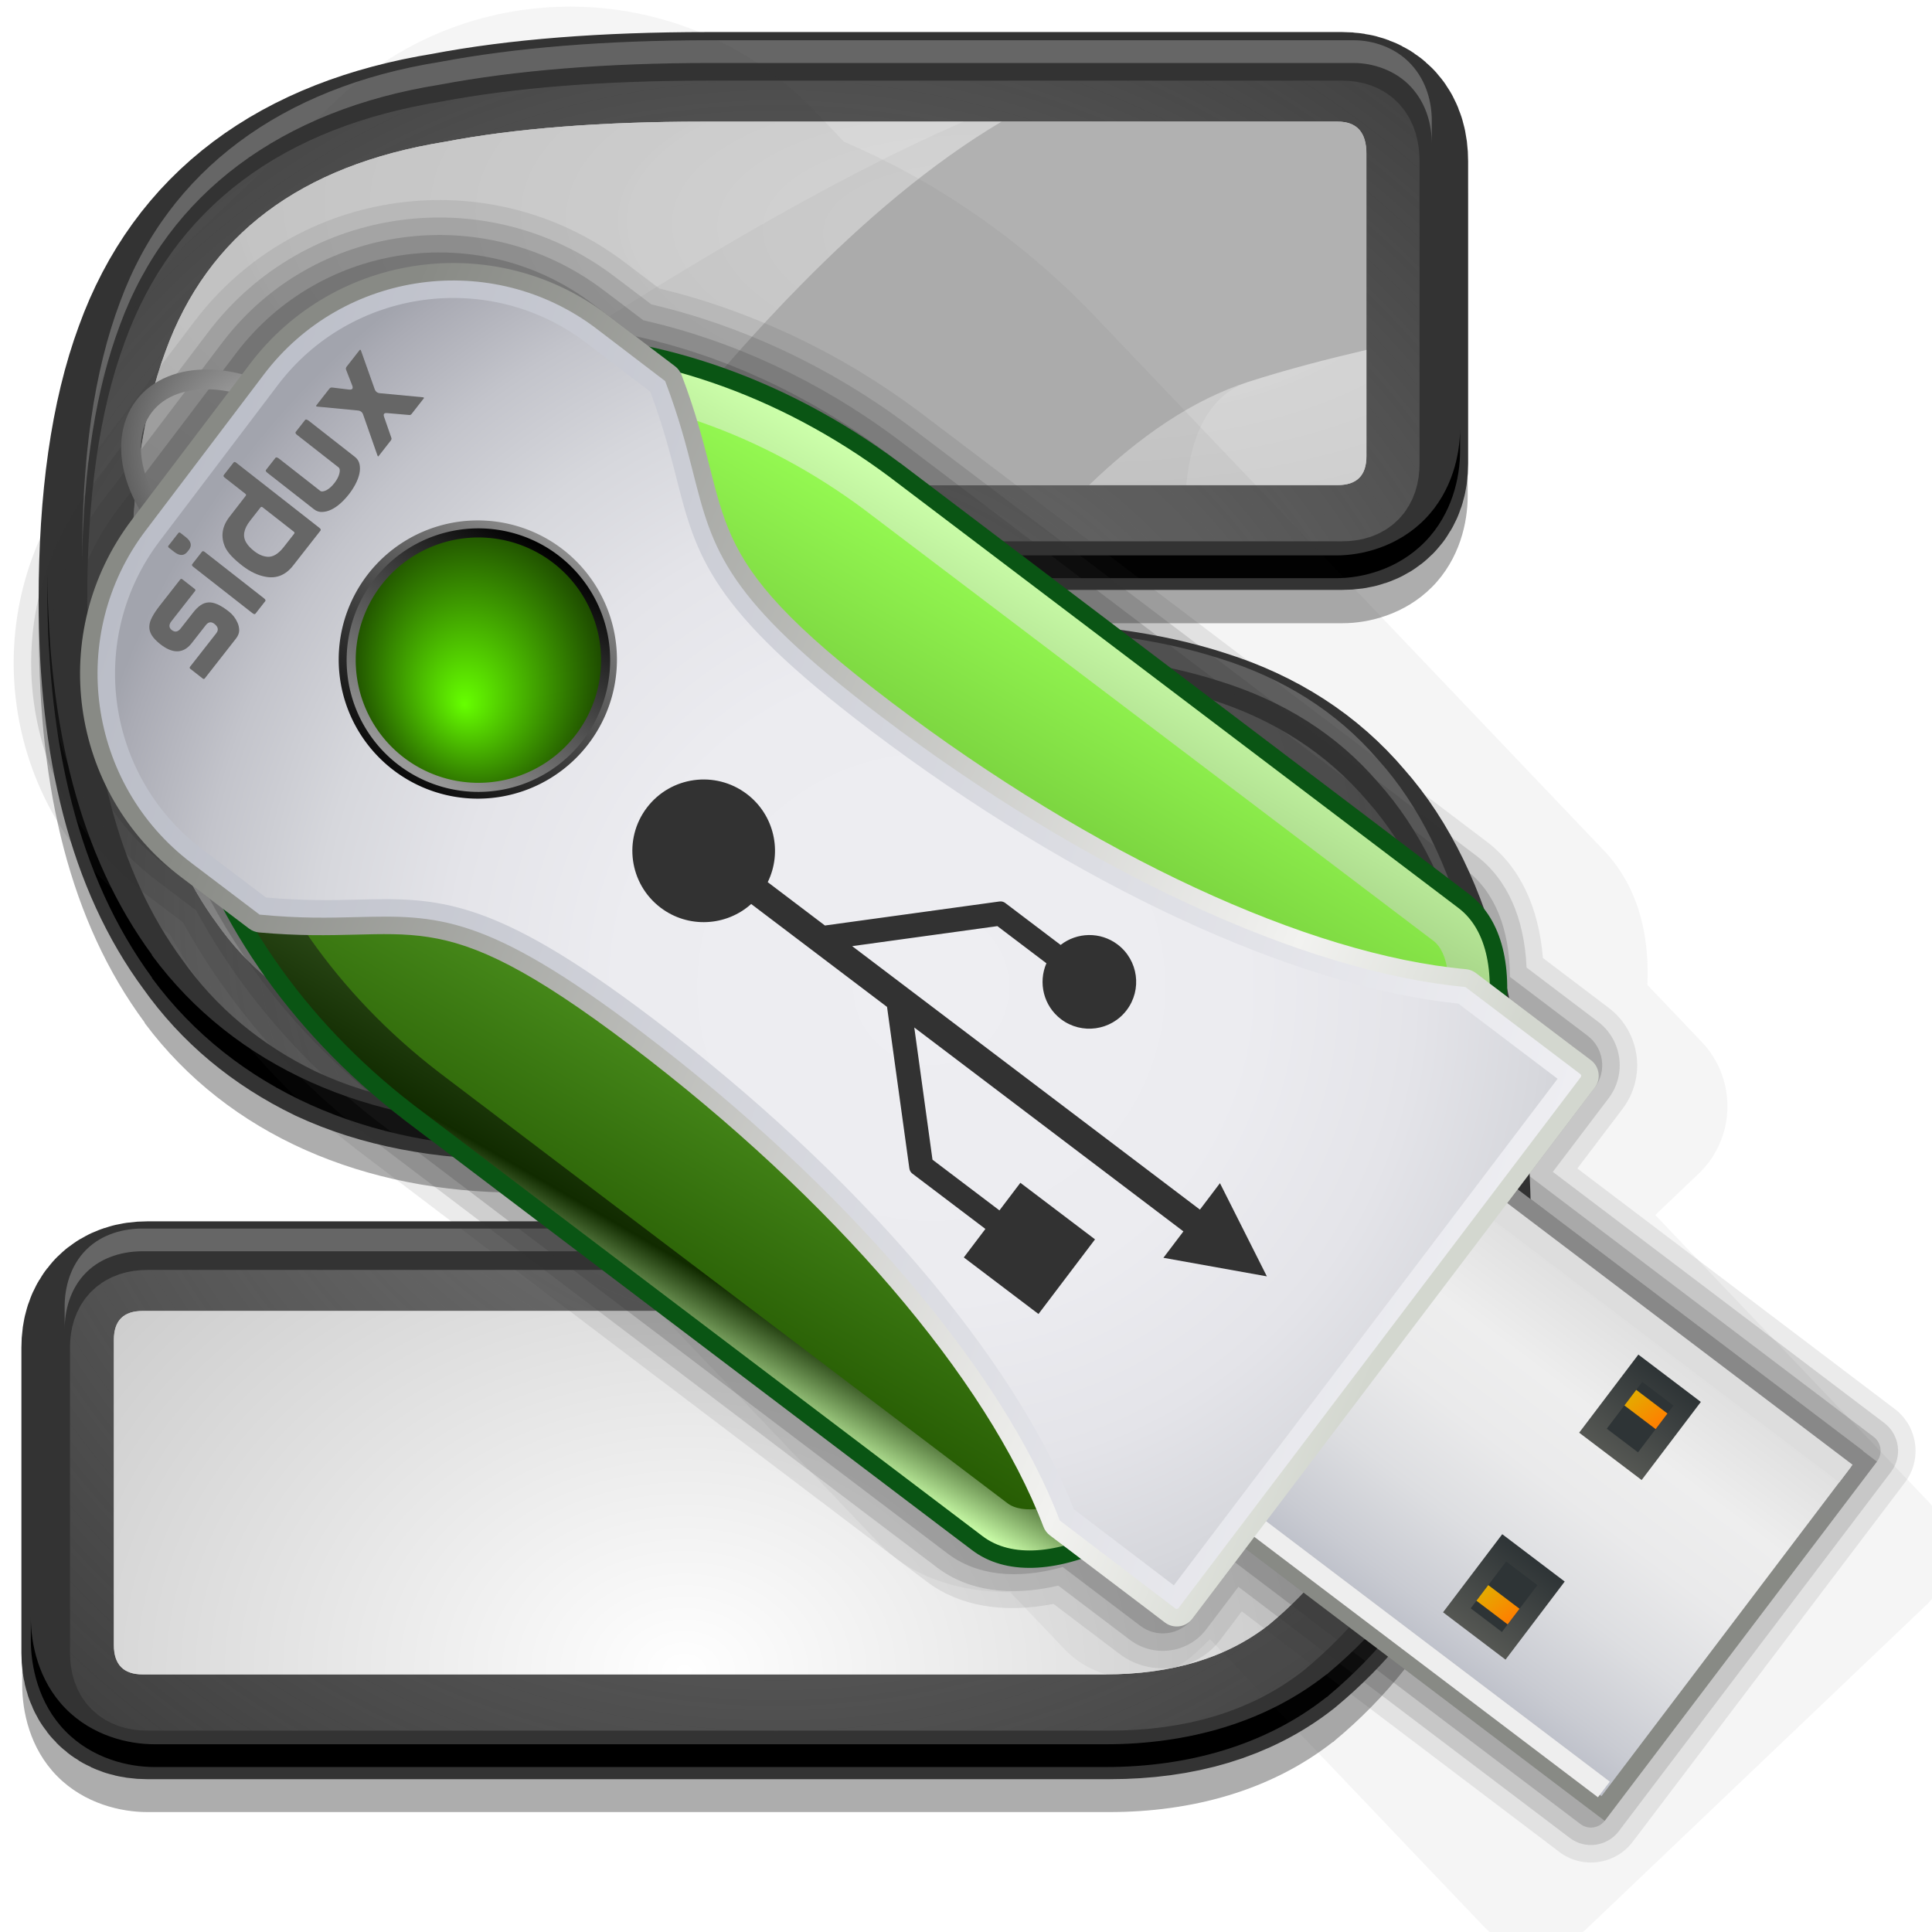 <?xml version="1.0" encoding="UTF-8" standalone="no"?>
<!-- Created with Inkscape (http://www.inkscape.org/) -->
<svg
   xmlns:dc="http://purl.org/dc/elements/1.1/"
   xmlns:cc="http://creativecommons.org/ns#"
   xmlns:rdf="http://www.w3.org/1999/02/22-rdf-syntax-ns#"
   xmlns:svg="http://www.w3.org/2000/svg"
   xmlns="http://www.w3.org/2000/svg"
   xmlns:xlink="http://www.w3.org/1999/xlink"
   xmlns:sodipodi="http://sodipodi.sourceforge.net/DTD/sodipodi-0.dtd"
   xmlns:inkscape="http://www.inkscape.org/namespaces/inkscape"
   width="128"
   height="128"
   id="svg2833"
   sodipodi:version="0.32"
   inkscape:version="0.45+devel"
   version="1.0"
   sodipodi:docname="sidux-usb.svg"
   inkscape:output_extension="org.inkscape.output.svg.inkscape">
  <defs
     id="defs2835">
    <inkscape:perspective
       sodipodi:type="inkscape:persp3d"
       inkscape:vp_x="-50 : 600 : 1"
       inkscape:vp_y="0 : 1000 : 0"
       inkscape:vp_z="700 : 600 : 1"
       inkscape:persp3d-origin="300 : 400 : 1"
       id="perspective179" />
    <linearGradient
       id="linearGradient2646"
       gradientUnits="userSpaceOnUse"
       x1="-22.477"
       y1="95.254"
       x2="5.949"
       y2="11.466"
       gradientTransform="matrix(1,0,0,-1,36.928,123)">
      <stop
         offset="0"
         style="stop-color:#333333;stop-opacity:1"
         id="stop2648" />
      <stop
         offset="1"
         style="stop-color:#999999;stop-opacity:1"
         id="stop2650" />
    </linearGradient>
    <inkscape:perspective
       sodipodi:type="inkscape:persp3d"
       inkscape:vp_x="-50 : 600 : 1"
       inkscape:vp_y="0 : 1000 : 0"
       inkscape:vp_z="700 : 600 : 1"
       inkscape:persp3d-origin="300 : 400 : 1"
       id="perspective142" />
    <linearGradient
       inkscape:collect="always"
       id="linearGradient13793">
      <stop
         style="stop-color:#b3ff80;stop-opacity:1"
         offset="0"
         id="stop13795" />
      <stop
         style="stop-color:#225500;stop-opacity:1"
         offset="1"
         id="stop13797" />
    </linearGradient>
    <linearGradient
       id="linearGradient11416"
       gradientUnits="userSpaceOnUse"
       x1="-33.093"
       y1="48.157"
       x2="16.605"
       y2="54.373"
       gradientTransform="matrix(1,0,0,-1,36.928,123)">
      <stop
         offset="0"
         style="stop-color:#ccffaa;stop-opacity:1"
         id="stop11418" />
      <stop
         offset="0.899"
         style="stop-color:#112b00;stop-opacity:1"
         id="stop11420" />
      <stop
         offset="1"
         style="stop-color:#ccffaa;stop-opacity:1"
         id="stop11422" />
    </linearGradient>
    <linearGradient
       id="linearGradient11410"
       gradientUnits="userSpaceOnUse"
       x1="-32.889"
       y1="48.186"
       x2="16.395"
       y2="54.347"
       gradientTransform="matrix(1,0,0,-1,36.928,123)">
      <stop
         offset="0"
         style="stop-color:#99ff55;stop-opacity:1"
         id="stop11412" />
      <stop
         offset="1"
         style="stop-color:#225500;stop-opacity:1"
         id="stop11414" />
    </linearGradient>
    <linearGradient
       inkscape:collect="always"
       id="linearGradient11402">
      <stop
         style="stop-color:#225500;stop-opacity:1"
         offset="0"
         id="stop11404" />
      <stop
         style="stop-color:#99ff55;stop-opacity:1"
         offset="1"
         id="stop11406" />
    </linearGradient>
    <linearGradient
       inkscape:collect="always"
       id="linearGradient11394">
      <stop
         style="stop-color:#66ff00;stop-opacity:1"
         offset="0"
         id="stop11396" />
      <stop
         style="stop-color:#112b00;stop-opacity:1"
         offset="1"
         id="stop11398" />
    </linearGradient>
    <linearGradient
       inkscape:collect="always"
       id="linearGradient11380">
      <stop
         style="stop-color:#000000;stop-opacity:1;"
         offset="0"
         id="stop11382" />
      <stop
         style="stop-color:#999999;stop-opacity:1"
         offset="1"
         id="stop11384" />
    </linearGradient>
    <linearGradient
       inkscape:collect="always"
       id="linearGradient7441">
      <stop
         style="stop-color:#808080;stop-opacity:1;"
         offset="0"
         id="stop7443" />
      <stop
         style="stop-color:#808080;stop-opacity:0;"
         offset="1"
         id="stop7445" />
    </linearGradient>
    <linearGradient
       inkscape:collect="always"
       id="linearGradient9274-166-826-779-471-655-331-795">
      <stop
         style="stop-color:#ffffff;stop-opacity:1;"
         offset="0"
         id="stop20631" />
      <stop
         style="stop-color:#ffffff;stop-opacity:0;"
         offset="1"
         id="stop20633" />
    </linearGradient>
    <linearGradient
       inkscape:collect="always"
       id="linearGradient9274-828-181-250-454-259-451-773">
      <stop
         style="stop-color:#ffffff;stop-opacity:1;"
         offset="0"
         id="stop20625" />
      <stop
         style="stop-color:#ffffff;stop-opacity:0;"
         offset="1"
         id="stop20627" />
    </linearGradient>
    <linearGradient
       id="linearGradient2315-800-211-797-571-358-772-92">
      <stop
         id="stop20619"
         offset="0"
         style="stop-color:#ffffff;stop-opacity:1;" />
      <stop
         id="stop20621"
         offset="1"
         style="stop-color:#b1b1b1;stop-opacity:1;" />
    </linearGradient>
    <filter
       inkscape:collect="always"
       id="filter7576">
      <feGaussianBlur
         inkscape:collect="always"
         stdDeviation="1.508"
         id="feGaussianBlur7578" />
    </filter>
    <radialGradient
       inkscape:collect="always"
       xlink:href="#linearGradient7441"
       id="radialGradient10382"
       gradientUnits="userSpaceOnUse"
       gradientTransform="matrix(1.823,-1.410014e-3,1.4116902e-3,1.825,-40.151,-45.57)"
       cx="48.329"
       cy="55.719"
       fx="48.329"
       fy="55.719"
       r="43.864" />
    <radialGradient
       inkscape:collect="always"
       xlink:href="#linearGradient2315-800-211-797-571-358-772-92"
       id="radialGradient10384"
       gradientUnits="userSpaceOnUse"
       gradientTransform="matrix(0.903,9.5506185e-4,-2.0070307e-3,0.708,432.448,-29.818)"
       cx="-431.59"
       cy="188.625"
       fx="-431.59"
       fy="188.625"
       r="77.785" />
    <radialGradient
       inkscape:collect="always"
       xlink:href="#linearGradient9274-828-181-250-454-259-451-773"
       id="radialGradient10386"
       gradientUnits="userSpaceOnUse"
       gradientTransform="matrix(1.425,0.102,-2.7896339e-2,0.627,660.932,34.507)"
       cx="-419.273"
       cy="37.537"
       fx="-419.273"
       fy="37.537"
       r="77.781" />
    <radialGradient
       inkscape:collect="always"
       xlink:href="#linearGradient9274-166-826-779-471-655-331-795"
       id="radialGradient10388"
       gradientUnits="userSpaceOnUse"
       gradientTransform="matrix(1.425,0.102,-2.7896339e-2,0.627,660.932,34.507)"
       cx="-419.273"
       cy="37.537"
       fx="-419.273"
       fy="37.537"
       r="77.781" />
    <radialGradient
       gradientUnits="userSpaceOnUse"
       gradientTransform="matrix(1,0,0,-1,36.928,123)"
       r="8.989"
       cy="11.425"
       cx="-11.664"
       id="XMLID_43_">
      <stop
         id="stop10137"
         style="stop-color:#BBBBBB"
         offset="0" />
      <stop
         id="stop10139"
         style="stop-color:#A9A9A9"
         offset="0.227" />
      <stop
         id="stop10141"
         style="stop-color:#7A7A7A"
         offset="0.681" />
      <stop
         id="stop10143"
         style="stop-color:#555555"
         offset="1" />
    </radialGradient>
    <linearGradient
       gradientTransform="matrix(1,0,0,-1,36.928,123)"
       y2="106.241"
       x2="-10.752"
       y1="105.12"
       x1="-19.718"
       gradientUnits="userSpaceOnUse"
       id="XMLID_44_">
      <stop
         id="stop10148"
         style="stop-color:#888888"
         offset="0" />
      <stop
         id="stop10150"
         style="stop-color:#888A85"
         offset="1" />
    </linearGradient>
    <linearGradient
       gradientTransform="matrix(1,0,0,-1,36.928,123)"
       y2="106.551"
       x2="3.618"
       y1="106.551"
       x1="-20.159"
       gradientUnits="userSpaceOnUse"
       id="XMLID_45_">
      <stop
         id="stop10155"
         style="stop-color:#DDDDDD"
         offset="0" />
      <stop
         id="stop10157"
         style="stop-color:#EEEEEE"
         offset="0.272" />
      <stop
         id="stop10159"
         style="stop-color:#EAEAEB"
         offset="0.47" />
      <stop
         id="stop10161"
         style="stop-color:#DDDEE1"
         offset="0.677" />
      <stop
         id="stop10163"
         style="stop-color:#C9CBD2"
         offset="0.886" />
      <stop
         id="stop10165"
         style="stop-color:#BABDC7"
         offset="1" />
    </linearGradient>
    <linearGradient
       gradientTransform="matrix(1,0,0,-1,36.928,123)"
       y2="107.673"
       x2="-17.797"
       y1="107.673"
       x1="-12.193"
       gradientUnits="userSpaceOnUse"
       id="XMLID_46_">
      <stop
         id="stop10170"
         style="stop-color:#555753"
         offset="0" />
      <stop
         id="stop10172"
         style="stop-color:#2E3436"
         offset="1" />
    </linearGradient>
    <linearGradient
       gradientTransform="matrix(1,0,0,-1,36.928,123)"
       y2="107.673"
       x2="-4.909"
       y1="107.673"
       x1="0.696"
       gradientUnits="userSpaceOnUse"
       id="XMLID_47_">
      <stop
         id="stop10179"
         style="stop-color:#555753"
         offset="0" />
      <stop
         id="stop10181"
         style="stop-color:#2E3436"
         offset="1" />
    </linearGradient>
    <linearGradient
       gradientTransform="matrix(1,0,0,-1,36.928,123)"
       y2="108.858"
       x2="-15.237"
       y1="106.486"
       x1="-15.873"
       gradientUnits="userSpaceOnUse"
       id="XMLID_48_">
      <stop
         id="stop10188"
         style="stop-color:#E3AD00"
         offset="0" />
      <stop
         id="stop10190"
         style="stop-color:#FF7E00"
         offset="1" />
    </linearGradient>
    <linearGradient
       gradientTransform="matrix(1,0,0,-1,36.928,123)"
       y2="108.858"
       x2="-1.227"
       y1="106.485"
       x1="-1.863"
       gradientUnits="userSpaceOnUse"
       id="XMLID_49_">
      <stop
         id="stop10195"
         style="stop-color:#E3AD00"
         offset="0" />
      <stop
         id="stop10197"
         style="stop-color:#FF7E00"
         offset="1" />
    </linearGradient>
    <linearGradient
       gradientTransform="matrix(1,0,0,-1,36.928,123)"
       y2="11.449"
       x2="1.853"
       y1="91.855"
       x1="-18.006"
       gradientUnits="userSpaceOnUse"
       id="XMLID_52_">
      <stop
         id="stop10224"
         style="stop-color:#D3D7CF"
         offset="0.006" />
      <stop
         id="stop10226"
         style="stop-color:#F2F2F0"
         offset="0.169" />
      <stop
         id="stop10228"
         style="stop-color:#888A85"
         offset="0.91" />
    </linearGradient>
    <linearGradient
       gradientTransform="matrix(1,0,0,-1,36.928,123)"
       y2="11.466"
       x2="5.949"
       y1="95.254"
       x1="-22.477"
       gradientUnits="userSpaceOnUse"
       id="XMLID_53_">
      <stop
         id="stop10233"
         style="stop-color:#EEEEF2"
         offset="0" />
      <stop
         id="stop10235"
         style="stop-color:#BABDC7"
         offset="1" />
    </linearGradient>
    <radialGradient
       gradientUnits="userSpaceOnUse"
       gradientTransform="matrix(1,0,0,-1,36.928,123)"
       r="50.25"
       cy="60.5"
       cx="-10.141"
       id="XMLID_54_">
      <stop
         id="stop10240"
         style="stop-color:#EEEEF2"
         offset="0" />
      <stop
         id="stop10242"
         style="stop-color:#ECECF0"
         offset="0.355" />
      <stop
         id="stop10244"
         style="stop-color:#E4E4E9"
         offset="0.549" />
      <stop
         id="stop10246"
         style="stop-color:#D6D7DC"
         offset="0.704" />
      <stop
         id="stop10248"
         style="stop-color:#C3C4CB"
         offset="0.838" />
      <stop
         id="stop10250"
         style="stop-color:#AAABB4"
         offset="0.958" />
      <stop
         id="stop10252"
         style="stop-color:#A2A4AD"
         offset="0.988" />
    </radialGradient>
    <linearGradient
       inkscape:collect="always"
       xlink:href="#XMLID_47_"
       id="linearGradient10584"
       gradientUnits="userSpaceOnUse"
       gradientTransform="matrix(1,0,0,-1,12.891,172.202)"
       x1="0.696"
       y1="107.673"
       x2="-4.909"
       y2="107.673" />
    <radialGradient
       inkscape:collect="always"
       xlink:href="#linearGradient11402"
       id="radialGradient11408"
       cx="8.957"
       cy="152.866"
       fx="8.957"
       fy="152.866"
       r="8.579"
       gradientTransform="matrix(-0.33,-1.648,1.648,-0.33,-244.031,212.282)"
       gradientUnits="userSpaceOnUse" />
    <linearGradient
       inkscape:collect="always"
       xlink:href="#linearGradient13793"
       id="linearGradient13799"
       x1="8.485"
       y1="149.907"
       x2="-11.314"
       y2="147.078"
       gradientUnits="userSpaceOnUse" />
    <radialGradient
       inkscape:collect="always"
       xlink:href="#linearGradient11402"
       id="radialGradient13860"
       gradientUnits="userSpaceOnUse"
       gradientTransform="matrix(-0.33,-1.648,1.648,-0.33,-244.031,212.282)"
       cx="8.957"
       cy="152.866"
       fx="8.957"
       fy="152.866"
       r="8.579" />
    <linearGradient
       inkscape:collect="always"
       xlink:href="#linearGradient13793"
       id="linearGradient13862"
       gradientUnits="userSpaceOnUse"
       x1="8.485"
       y1="149.907"
       x2="-11.314"
       y2="147.078" />
    <radialGradient
       inkscape:collect="always"
       xlink:href="#XMLID_54_"
       id="radialGradient13874"
       gradientUnits="userSpaceOnUse"
       gradientTransform="matrix(-0.873,0.832,0.832,0.873,6.795,16.535)"
       cx="-10.141"
       cy="60.5"
       r="50.25" />
    <linearGradient
       inkscape:collect="always"
       xlink:href="#XMLID_53_"
       id="linearGradient13877"
       gradientUnits="userSpaceOnUse"
       gradientTransform="matrix(-0.873,0.832,0.832,0.873,6.795,16.535)"
       x1="-22.477"
       y1="95.254"
       x2="5.949"
       y2="11.466" />
    <linearGradient
       inkscape:collect="always"
       xlink:href="#XMLID_52_"
       id="linearGradient13880"
       gradientUnits="userSpaceOnUse"
       gradientTransform="matrix(-0.873,0.832,0.832,0.873,6.795,16.535)"
       x1="-18.006"
       y1="91.855"
       x2="1.853"
       y2="11.449" />
    <linearGradient
       inkscape:collect="always"
       xlink:href="#linearGradient11410"
       id="linearGradient13883"
       gradientUnits="userSpaceOnUse"
       gradientTransform="matrix(-0.873,0.832,0.832,0.873,6.795,16.535)"
       x1="-32.889"
       y1="48.186"
       x2="16.395"
       y2="54.347" />
    <linearGradient
       inkscape:collect="always"
       xlink:href="#linearGradient11416"
       id="linearGradient13886"
       gradientUnits="userSpaceOnUse"
       gradientTransform="matrix(-0.873,0.832,0.832,0.873,6.795,16.535)"
       x1="-33.093"
       y1="48.157"
       x2="16.605"
       y2="54.373" />
    <linearGradient
       inkscape:collect="always"
       xlink:href="#XMLID_49_"
       id="linearGradient13892"
       gradientUnits="userSpaceOnUse"
       gradientTransform="matrix(1.206,0,0,-1.206,6.488,-16.658)"
       x1="-1.863"
       y1="106.485"
       x2="-1.227"
       y2="108.858" />
    <linearGradient
       inkscape:collect="always"
       xlink:href="#XMLID_48_"
       id="linearGradient13895"
       gradientUnits="userSpaceOnUse"
       gradientTransform="matrix(1.206,0,0,-1.206,6.488,-16.658)"
       x1="-15.873"
       y1="106.486"
       x2="-15.237"
       y2="108.858" />
    <linearGradient
       inkscape:collect="always"
       xlink:href="#XMLID_47_"
       id="linearGradient13899"
       gradientUnits="userSpaceOnUse"
       gradientTransform="matrix(1.206,0,0,-1.206,6.488,-16.658)"
       x1="0.696"
       y1="107.673"
       x2="-4.909"
       y2="107.673" />
    <linearGradient
       inkscape:collect="always"
       xlink:href="#XMLID_46_"
       id="linearGradient13903"
       gradientUnits="userSpaceOnUse"
       gradientTransform="matrix(1.206,0,0,-1.206,6.488,-16.658)"
       x1="-12.193"
       y1="107.673"
       x2="-17.797"
       y2="107.673" />
    <linearGradient
       inkscape:collect="always"
       xlink:href="#XMLID_45_"
       id="linearGradient13906"
       gradientUnits="userSpaceOnUse"
       gradientTransform="matrix(-0.873,0.832,0.832,0.873,6.795,16.535)"
       x1="-20.159"
       y1="106.551"
       x2="3.618"
       y2="106.551" />
    <linearGradient
       inkscape:collect="always"
       xlink:href="#XMLID_44_"
       id="linearGradient13909"
       gradientUnits="userSpaceOnUse"
       gradientTransform="matrix(1.206,0,0,-1.206,6.488,-16.658)"
       x1="-19.718"
       y1="105.12"
       x2="-10.752"
       y2="106.241" />
    <radialGradient
       inkscape:collect="always"
       xlink:href="#XMLID_43_"
       id="radialGradient13912"
       gradientUnits="userSpaceOnUse"
       gradientTransform="matrix(-0.873,0.832,0.832,0.873,6.795,16.535)"
       cx="-11.664"
       cy="11.425"
       r="8.989" />
    <radialGradient
       inkscape:collect="always"
       xlink:href="#linearGradient11394"
       id="radialGradient13919"
       gradientUnits="userSpaceOnUse"
       gradientTransform="matrix(2.5045655e-6,-1.289,1.131,1.308866e-6,-26.13,252.284)"
       cx="115.018"
       cy="111.474"
       fx="110.967"
       fy="109.196"
       r="16.571" />
    <linearGradient
       inkscape:collect="always"
       xlink:href="#linearGradient11380"
       id="linearGradient13921"
       gradientUnits="userSpaceOnUse"
       x1="111.748"
       y1="92.339"
       x2="89.868"
       y2="116.238" />
    <linearGradient
       inkscape:collect="always"
       xlink:href="#linearGradient11380"
       id="linearGradient13923"
       gradientUnits="userSpaceOnUse"
       x1="86.661"
       y1="117.714"
       x2="114.09"
       y2="90.286" />
    <radialGradient
       inkscape:collect="always"
       xlink:href="#XMLID_43_"
       id="radialGradient2546"
       gradientUnits="userSpaceOnUse"
       gradientTransform="matrix(-0.873,0.832,0.832,0.873,6.795,16.535)"
       cx="-11.664"
       cy="11.425"
       r="8.989" />
    <linearGradient
       inkscape:collect="always"
       xlink:href="#XMLID_44_"
       id="linearGradient2548"
       gradientUnits="userSpaceOnUse"
       gradientTransform="matrix(1.206,0,0,-1.206,6.488,-16.658)"
       x1="-19.718"
       y1="105.12"
       x2="-10.752"
       y2="106.241" />
    <linearGradient
       inkscape:collect="always"
       xlink:href="#XMLID_45_"
       id="linearGradient2550"
       gradientUnits="userSpaceOnUse"
       gradientTransform="matrix(-0.873,0.832,0.832,0.873,6.795,16.535)"
       x1="-20.159"
       y1="106.551"
       x2="3.618"
       y2="106.551" />
    <linearGradient
       inkscape:collect="always"
       xlink:href="#XMLID_46_"
       id="linearGradient2552"
       gradientUnits="userSpaceOnUse"
       gradientTransform="matrix(1.206,0,0,-1.206,6.488,-16.658)"
       x1="-12.193"
       y1="107.673"
       x2="-17.797"
       y2="107.673" />
    <linearGradient
       inkscape:collect="always"
       xlink:href="#XMLID_47_"
       id="linearGradient2554"
       gradientUnits="userSpaceOnUse"
       gradientTransform="matrix(1.206,0,0,-1.206,6.488,-16.658)"
       x1="0.696"
       y1="107.673"
       x2="-4.909"
       y2="107.673" />
    <linearGradient
       inkscape:collect="always"
       xlink:href="#XMLID_48_"
       id="linearGradient2556"
       gradientUnits="userSpaceOnUse"
       gradientTransform="matrix(1.206,0,0,-1.206,6.488,-16.658)"
       x1="-15.873"
       y1="106.486"
       x2="-15.237"
       y2="108.858" />
    <linearGradient
       inkscape:collect="always"
       xlink:href="#XMLID_49_"
       id="linearGradient2558"
       gradientUnits="userSpaceOnUse"
       gradientTransform="matrix(1.206,0,0,-1.206,6.488,-16.658)"
       x1="-1.863"
       y1="106.485"
       x2="-1.227"
       y2="108.858" />
    <linearGradient
       inkscape:collect="always"
       xlink:href="#linearGradient11416"
       id="linearGradient2560"
       gradientUnits="userSpaceOnUse"
       gradientTransform="matrix(-0.873,0.832,0.832,0.873,6.795,16.535)"
       x1="-33.093"
       y1="48.157"
       x2="16.605"
       y2="54.373" />
    <linearGradient
       inkscape:collect="always"
       xlink:href="#linearGradient11410"
       id="linearGradient2562"
       gradientUnits="userSpaceOnUse"
       gradientTransform="matrix(-0.873,0.832,0.832,0.873,6.795,16.535)"
       x1="-32.889"
       y1="48.186"
       x2="16.395"
       y2="54.347" />
    <linearGradient
       inkscape:collect="always"
       xlink:href="#XMLID_52_"
       id="linearGradient2564"
       gradientUnits="userSpaceOnUse"
       gradientTransform="matrix(-0.873,0.832,0.832,0.873,6.795,16.535)"
       x1="-18.006"
       y1="91.855"
       x2="1.853"
       y2="11.449" />
    <linearGradient
       inkscape:collect="always"
       xlink:href="#XMLID_53_"
       id="linearGradient2566"
       gradientUnits="userSpaceOnUse"
       gradientTransform="matrix(-0.873,0.832,0.832,0.873,6.795,16.535)"
       x1="-22.477"
       y1="95.254"
       x2="5.949"
       y2="11.466" />
    <radialGradient
       inkscape:collect="always"
       xlink:href="#XMLID_54_"
       id="radialGradient2568"
       gradientUnits="userSpaceOnUse"
       gradientTransform="matrix(-0.873,0.832,0.832,0.873,6.795,16.535)"
       cx="-10.141"
       cy="60.5"
       r="50.25" />
    <linearGradient
       inkscape:collect="always"
       xlink:href="#linearGradient11380"
       id="linearGradient2570"
       gradientUnits="userSpaceOnUse"
       x1="86.661"
       y1="117.714"
       x2="114.09"
       y2="90.286" />
    <radialGradient
       inkscape:collect="always"
       xlink:href="#linearGradient11394"
       id="radialGradient2572"
       gradientUnits="userSpaceOnUse"
       gradientTransform="matrix(2.5045655e-6,-1.289,1.131,1.308866e-6,-26.13,252.284)"
       cx="115.018"
       cy="111.474"
       fx="110.967"
       fy="109.196"
       r="16.571" />
    <linearGradient
       inkscape:collect="always"
       xlink:href="#linearGradient11380"
       id="linearGradient2574"
       gradientUnits="userSpaceOnUse"
       x1="111.748"
       y1="92.339"
       x2="89.868"
       y2="116.238" />
    <radialGradient
       inkscape:collect="always"
       xlink:href="#XMLID_54_"
       id="radialGradient2580"
       gradientUnits="userSpaceOnUse"
       gradientTransform="matrix(-0.7,0.923,0.923,0.7,-1.243,32.407)"
       cx="-10.141"
       cy="60.5"
       r="50.25" />
    <linearGradient
       inkscape:collect="always"
       xlink:href="#XMLID_53_"
       id="linearGradient2583"
       gradientUnits="userSpaceOnUse"
       gradientTransform="matrix(-0.7,0.923,0.923,0.7,-1.243,32.407)"
       x1="-22.477"
       y1="95.254"
       x2="5.949"
       y2="11.466" />
    <linearGradient
       inkscape:collect="always"
       xlink:href="#XMLID_52_"
       id="linearGradient2586"
       gradientUnits="userSpaceOnUse"
       gradientTransform="matrix(-0.7,0.923,0.923,0.7,-1.243,32.407)"
       x1="-18.006"
       y1="91.855"
       x2="1.853"
       y2="11.449" />
    <linearGradient
       inkscape:collect="always"
       xlink:href="#linearGradient11410"
       id="linearGradient2589"
       gradientUnits="userSpaceOnUse"
       gradientTransform="matrix(-0.7,0.923,0.923,0.7,-1.243,32.407)"
       x1="-32.889"
       y1="48.186"
       x2="16.395"
       y2="54.347" />
    <linearGradient
       inkscape:collect="always"
       xlink:href="#linearGradient11416"
       id="linearGradient2592"
       gradientUnits="userSpaceOnUse"
       gradientTransform="matrix(-0.7,0.923,0.923,0.7,-1.243,32.407)"
       x1="-33.093"
       y1="48.157"
       x2="16.605"
       y2="54.373" />
    <linearGradient
       inkscape:collect="always"
       xlink:href="#XMLID_49_"
       id="linearGradient2598"
       gradientUnits="userSpaceOnUse"
       gradientTransform="matrix(1.158,0,0,-1.158,26.581,-18.58)"
       x1="-1.863"
       y1="106.485"
       x2="-1.227"
       y2="108.858" />
    <linearGradient
       inkscape:collect="always"
       xlink:href="#XMLID_48_"
       id="linearGradient2601"
       gradientUnits="userSpaceOnUse"
       gradientTransform="matrix(1.158,0,0,-1.158,26.581,-18.58)"
       x1="-15.873"
       y1="106.486"
       x2="-15.237"
       y2="108.858" />
    <linearGradient
       inkscape:collect="always"
       xlink:href="#XMLID_47_"
       id="linearGradient2605"
       gradientUnits="userSpaceOnUse"
       gradientTransform="matrix(1.158,0,0,-1.158,26.581,-18.58)"
       x1="0.696"
       y1="107.673"
       x2="-4.909"
       y2="107.673" />
    <linearGradient
       inkscape:collect="always"
       xlink:href="#XMLID_46_"
       id="linearGradient2609"
       gradientUnits="userSpaceOnUse"
       gradientTransform="matrix(1.158,0,0,-1.158,26.581,-18.58)"
       x1="-12.193"
       y1="107.673"
       x2="-17.797"
       y2="107.673" />
    <linearGradient
       inkscape:collect="always"
       xlink:href="#XMLID_45_"
       id="linearGradient2612"
       gradientUnits="userSpaceOnUse"
       gradientTransform="matrix(-0.7,0.923,0.923,0.7,-1.243,32.407)"
       x1="-20.159"
       y1="106.551"
       x2="3.618"
       y2="106.551" />
    <linearGradient
       inkscape:collect="always"
       xlink:href="#XMLID_44_"
       id="linearGradient2615"
       gradientUnits="userSpaceOnUse"
       gradientTransform="matrix(1.158,0,0,-1.158,26.581,-18.58)"
       x1="-19.718"
       y1="105.12"
       x2="-10.752"
       y2="106.241" />
    <radialGradient
       inkscape:collect="always"
       xlink:href="#XMLID_43_"
       id="radialGradient2618"
       gradientUnits="userSpaceOnUse"
       gradientTransform="matrix(-0.7,0.923,0.923,0.7,-1.243,32.407)"
       cx="-11.664"
       cy="11.425"
       r="8.989" />
    <radialGradient
       inkscape:collect="always"
       xlink:href="#linearGradient11394"
       id="radialGradient2628"
       gradientUnits="userSpaceOnUse"
       gradientTransform="matrix(2.5045655e-6,-1.289,1.131,1.308866e-6,-26.13,252.284)"
       cx="115.018"
       cy="111.474"
       fx="110.967"
       fy="109.196"
       r="16.571" />
    <linearGradient
       inkscape:collect="always"
       xlink:href="#linearGradient11380"
       id="linearGradient2630"
       gradientUnits="userSpaceOnUse"
       x1="111.748"
       y1="92.339"
       x2="89.868"
       y2="116.238" />
    <linearGradient
       inkscape:collect="always"
       xlink:href="#linearGradient11380"
       id="linearGradient2632"
       gradientUnits="userSpaceOnUse"
       x1="86.661"
       y1="117.714"
       x2="114.09"
       y2="90.286" />
  </defs>
  <sodipodi:namedview
     id="base"
     pagecolor="#ffffff"
     bordercolor="#666666"
     borderopacity="1.0"
     gridtolerance="10000"
     guidetolerance="10"
     objecttolerance="10"
     inkscape:pageopacity="0.0"
     inkscape:pageshadow="2"
     inkscape:zoom="11.844039"
     inkscape:cx="16.504735"
     inkscape:cy="81.962404"
     inkscape:document-units="px"
     inkscape:current-layer="layer1"
     showgrid="false"
     inkscape:window-width="1400"
     inkscape:window-height="992"
     inkscape:window-x="0"
     inkscape:window-y="0"
     showguides="true"
     inkscape:guide-bbox="true">
    <inkscape:grid
       type="xygrid"
       id="grid2845"
       spacingx="0.5px"
       spacingy="0.5px"
       empspacing="8"
       visible="true"
       enabled="true" />
  </sodipodi:namedview>
  <g
     inkscape:label="Layer 1"
     inkscape:groupmode="layer"
     id="layer1">
    <g
       id="g10371"
       transform="matrix(1.073,0,0,1.073,-0.104,-0.155)">
      <path
         style="font-size:182.729px;font-style:normal;font-variant:normal;font-weight:bold;font-stretch:normal;opacity:0.567;fill:#000000;fill-opacity:1;stroke:none;stroke-width:12;stroke-linecap:butt;stroke-linejoin:miter;stroke-miterlimit:4;stroke-dasharray:none;stroke-opacity:1;filter:url(#filter7576);font-family:Sidux;-inkscape-font-specification:Sidux Bold"
         d="M 43.781,4.094 C 37.252,4.094 31.604,4.502 26.719,5.438 C 16.41,7.107 8.311,13.077 5,22.219 C 3.215,27.036 2.5,32.641 2.5,39.219 C 2.5,48.892 4.425,57.064 9.031,63.281 L 9.031,63.312 C 14.221,70.266 22.639,73.781 32.094,73.781 L 59.188,73.781 C 60.03,73.781 60.444,73.883 60.625,73.938 C 60.651,74.078 60.687,74.359 60.688,74.938 C 60.687,76.93 60.257,77.502 60.312,77.438 C 60.272,77.467 60.063,77.531 59.188,77.531 L 9.188,77.531 C 7.602,77.531 5.326,78.028 3.625,79.75 C 1.924,81.472 1.469,83.77 1.469,85.375 L 1.469,104.188 C 1.469,105.792 1.924,108.09 3.625,109.812 C 5.326,111.535 7.602,112.031 9.188,112.031 L 68.594,112.031 C 73.697,112.031 78.563,110.701 82.375,107.719 L 82.438,107.688 L 82.5,107.625 C 85.695,104.978 88.258,101.746 90.062,98.094 C 93.088,92.247 94.594,85.974 94.594,79.406 C 94.594,72.607 94.092,66.852 92.844,61.938 C 91.609,57.077 89.642,52.855 86.688,49.531 C 83.803,46.125 80.037,43.773 75.688,42.406 C 71.589,41.073 67.052,40.531 61.875,40.531 L 37.906,40.531 C 36.677,40.531 36.152,40.351 35.969,40.281 C 35.95,40.172 35.906,39.96 35.906,39.406 C 35.906,39.006 35.907,38.952 35.906,38.875 C 36.149,38.789 36.72,38.625 37.906,38.625 L 83,38.625 C 84.585,38.625 86.83,38.097 88.531,36.375 C 90.232,34.653 90.719,32.386 90.719,30.781 L 90.719,12.094 C 90.719,10.521 90.314,8.374 88.688,6.562 C 87.061,4.751 84.684,4.094 83,4.094 L 43.781,4.094 z M 43.781,7.094 L 83,7.094 C 84.138,7.094 85.539,7.524 86.5,8.594 C 87.461,9.664 87.75,10.978 87.75,12.094 L 87.75,30.781 C 87.75,31.883 87.405,33.239 86.406,34.25 C 85.408,35.261 84.088,35.594 83,35.594 L 37.906,35.594 C 35.666,35.594 34.425,36.065 33.844,36.562 C 33.262,37.06 32.906,37.728 32.906,39.406 C 32.906,41.234 33.314,41.967 33.906,42.5 C 34.499,43.033 35.688,43.531 37.906,43.531 L 61.875,43.531 C 66.828,43.531 71.108,44.107 74.812,45.312 C 78.701,46.534 81.962,48.603 84.469,51.562 C 87.01,54.421 88.788,58.162 89.938,62.688 C 91.094,67.239 91.625,72.775 91.625,79.406 C 91.625,85.503 90.219,91.313 87.406,96.75 C 85.795,100.013 83.492,102.912 80.594,105.312 L 80.562,105.312 L 80.531,105.344 C 77.325,107.852 73.215,109 68.594,109 L 9.188,109 C 8.099,109 6.748,108.698 5.75,107.688 C 4.752,106.677 4.438,105.289 4.438,104.188 L 4.438,85.375 C 4.438,84.273 4.752,82.886 5.75,81.875 C 6.748,80.864 8.099,80.563 9.188,80.562 L 59.188,80.562 C 61.103,80.563 61.97,80.092 62.562,79.406 C 63.155,78.72 63.656,77.37 63.656,74.938 C 63.656,73.072 63.273,72.254 62.75,71.75 C 62.227,71.246 61.197,70.781 59.188,70.781 L 32.094,70.781 C 23.287,70.781 16.042,67.67 11.438,61.5 C 7.361,55.997 5.5,48.484 5.5,39.219 C 5.5,32.878 6.211,27.605 7.812,23.281 C 10.769,15.12 17.693,9.991 27.281,8.438 C 31.911,7.551 37.383,7.094 43.781,7.094 z"
         id="path7562" />
      <path
         id="text5058"
         d="M 7.419,83.352 L 7.419,102.205 C 7.419,103.402 8.01,104 9.192,104 L 68.606,104 C 72.745,104 76.114,102.983 78.716,100.948 C 81.317,98.793 83.327,96.28 84.746,93.407 C 87.347,88.38 88.648,83.053 88.648,77.428 C 88.648,70.964 88.115,65.638 87.051,61.448 C 85.987,57.259 84.391,53.967 82.263,51.573 C 80.134,49.06 77.356,47.264 73.927,46.187 C 70.616,45.11 66.596,44.571 61.867,44.571 L 37.924,44.571 C 32.603,44.571 29.943,42.177 29.943,37.389 C 29.943,32.841 32.603,30.567 37.924,30.567 L 82.972,30.567 C 84.155,30.567 84.746,29.968 84.746,28.771 L 84.746,10.099 C 84.746,8.782 84.155,8.124 82.972,8.124 L 43.777,8.124 C 37.51,8.124 32.189,8.543 27.815,9.381 C 18.947,10.817 13.212,15.126 10.611,22.308 C 9.192,26.138 8.483,31.105 8.483,37.21 C 8.483,46.067 10.257,52.89 13.804,57.678 C 15.577,60.191 17.942,62.166 20.898,63.603 C 23.972,65.039 27.696,65.757 32.071,65.757 L 59.207,65.757 C 64.172,65.757 66.655,68.151 66.656,72.939 C 66.655,78.684 64.172,81.557 59.207,81.557 L 9.192,81.557 C 8.01,81.557 7.419,82.156 7.419,83.352"
         style="font-size:182.729px;font-style:normal;font-variant:normal;font-weight:bold;font-stretch:normal;fill:none;fill-opacity:1;stroke:#333333;stroke-width:12;stroke-linecap:butt;stroke-linejoin:miter;stroke-miterlimit:4;stroke-opacity:1;font-family:Sidux" />
      <path
         id="text5054"
         d="M 7.419,83.352 L 7.419,102.205 C 7.419,103.402 8.01,104 9.192,104 L 68.606,104 C 72.745,104 76.114,102.983 78.716,100.948 C 81.317,98.793 83.327,96.28 84.746,93.407 C 87.347,88.38 88.648,83.053 88.648,77.428 C 88.648,70.964 88.115,65.638 87.051,61.448 C 85.987,57.259 84.391,53.967 82.263,51.573 C 80.134,49.06 77.356,47.264 73.927,46.187 C 70.616,45.11 66.596,44.571 61.867,44.571 L 37.924,44.571 C 32.603,44.571 29.943,42.177 29.943,37.389 C 29.943,32.841 32.603,30.567 37.924,30.567 L 82.972,30.567 C 84.155,30.567 84.746,29.968 84.746,28.771 L 84.746,10.099 C 84.746,8.782 84.155,8.124 82.972,8.124 L 43.777,8.124 C 37.51,8.124 32.189,8.543 27.815,9.381 C 18.947,10.817 13.212,15.126 10.611,22.308 C 9.192,26.138 8.483,31.105 8.483,37.21 C 8.483,46.067 10.257,52.89 13.804,57.678 C 15.577,60.191 17.942,62.166 20.898,63.603 C 23.972,65.039 27.696,65.757 32.071,65.757 L 59.207,65.757 C 64.172,65.757 66.655,68.151 66.656,72.939 C 66.655,78.684 64.172,81.557 59.207,81.557 L 9.192,81.557 C 8.01,81.557 7.419,82.156 7.419,83.352"
         style="font-size:182.729px;font-style:normal;font-variant:normal;font-weight:bold;font-stretch:normal;fill:none;fill-opacity:1;stroke:url(#radialGradient10382);stroke-width:6;stroke-linecap:butt;stroke-linejoin:miter;stroke-miterlimit:4;stroke-opacity:1;font-family:Sidux" />
      <path
         id="text7214"
         d="M 7.134,82.882 L 7.134,101.734 C 7.134,102.931 7.726,103.53 8.908,103.53 L 68.322,103.53 C 72.46,103.53 75.83,102.512 78.431,100.478 C 81.032,98.323 83.042,95.809 84.461,92.937 C 87.062,87.909 88.363,82.583 88.363,76.957 C 88.363,70.494 87.831,65.167 86.767,60.978 C 85.703,56.789 84.106,53.497 81.978,51.103 C 79.85,48.589 77.071,46.794 73.643,45.717 C 70.332,44.64 66.312,44.101 61.582,44.101 L 37.639,44.101 C 32.319,44.101 29.658,41.707 29.658,36.919 C 29.658,32.371 32.319,30.097 37.639,30.096 L 82.688,30.096 C 83.87,30.097 84.461,29.498 84.461,28.301 L 84.461,9.628 C 84.461,8.312 83.87,7.654 82.688,7.653 L 43.492,7.653 C 37.226,7.654 31.905,8.073 27.53,8.91 C 18.662,10.347 12.928,14.656 10.327,21.837 C 8.908,25.668 8.198,30.635 8.198,36.74 C 8.198,45.597 9.972,52.42 13.519,57.208 C 15.293,59.721 17.657,61.696 20.613,63.132 C 23.688,64.569 27.412,65.287 31.787,65.287 L 58.922,65.287 C 63.888,65.287 66.371,67.681 66.371,72.469 C 66.371,78.214 63.888,81.087 58.922,81.087 L 8.908,81.087 C 7.726,81.087 7.134,81.685 7.134,82.882"
         style="font-size:182.729px;font-style:normal;font-variant:normal;font-weight:bold;font-stretch:normal;fill:#cccccc;fill-opacity:1;stroke:none;stroke-width:6;stroke-linecap:butt;stroke-linejoin:miter;stroke-miterlimit:4;stroke-opacity:1;font-family:Sidux" />
      <path
         sodipodi:nodetypes="ccccccccsccscccssccccscsccccsccsccsccsccssc"
         id="path7257"
         d="M 43.953,2.63 C 37.47,2.63 31.926,3.087 27.234,3.972 C 17.519,5.523 10.503,10.645 7.508,18.796 C 5.885,23.114 5.165,28.379 5.165,34.712 C 5.268,29.009 6.009,24.19 7.508,20.2 C 10.503,12.05 17.519,6.928 27.234,5.376 C 31.926,4.491 37.47,4.035 43.953,4.034 L 83.69,4.034 C 84.843,4.035 86.263,4.464 87.236,5.532 C 88.21,6.601 88.503,7.914 88.503,9.028 L 88.503,7.623 C 88.503,6.509 88.21,5.197 87.236,4.128 C 86.263,3.059 84.843,2.63 83.69,2.63 L 43.953,2.63 z M 32.966,35.617 C 32.948,35.834 32.934,36.04 32.934,36.303 C 32.934,38.129 33.347,38.861 33.947,39.393 C 34.547,39.925 35.752,40.423 38,40.423 L 62.286,40.423 C 67.304,40.423 71.641,40.998 75.394,42.202 C 79.335,43.422 82.639,45.487 85.178,48.443 C 87.753,51.298 89.555,55.034 90.719,59.553 C 91.805,63.768 92.356,68.853 92.429,74.845 C 92.429,68.223 91.891,62.695 90.719,58.149 C 89.555,53.63 87.753,49.894 85.178,47.039 C 82.639,44.083 79.335,42.018 75.394,40.797 C 71.641,39.594 67.304,39.019 62.286,39.019 L 38,39.019 C 35.752,39.019 34.547,38.521 33.947,37.989 C 33.44,37.539 33.069,36.89 32.966,35.617 z M 62.637,71.038 C 62.549,73.03 62.101,74.229 61.561,74.845 C 60.96,75.53 60.081,76 58.141,76 L 8.901,76 C 7.799,76 6.43,76.301 5.418,77.311 C 4.407,78.32 4.089,79.706 4.089,80.806 L 4.089,82.21 C 4.089,81.11 4.407,79.724 5.418,78.715 C 6.43,77.706 7.799,77.404 8.901,77.404 L 58.141,77.404 C 60.081,77.404 60.96,76.935 61.561,76.25 C 62.161,75.565 62.669,74.216 62.669,71.787 C 62.669,71.5 62.655,71.278 62.637,71.038 z"
         style="font-size:182.729px;font-style:normal;font-variant:normal;font-weight:bold;font-stretch:normal;fill:#666666;fill-opacity:1;stroke:none;stroke-width:12;stroke-linecap:butt;stroke-linejoin:miter;stroke-miterlimit:4;stroke-dasharray:none;stroke-opacity:1;font-family:Sidux;-inkscape-font-specification:Sidux Bold" />
      <path
         id="path7264"
         d="M 90.25,26.594 C 90.25,28.198 89.769,30.465 88.087,32.188 C 86.405,33.91 84.185,34.438 82.618,34.438 L 38.029,34.438 C 36.856,34.438 36.292,34.601 36.052,34.688 C 36.053,34.764 34.5,35.5 34.5,36.5 C 35.5,36 36.095,35.984 36.114,36.094 C 36.371,36.005 36.909,35.844 38.029,35.844 L 82.618,35.844 C 84.185,35.844 86.405,35.316 88.087,33.594 C 89.769,31.872 90.25,29.605 90.25,28 L 90.25,26.594 z M 3.02,35.5 C 3.016,35.816 3.02,36.117 3.02,36.438 C 3.02,46.111 4.923,54.283 9.478,60.5 L 9.478,60.531 C 14.609,67.485 22.933,71 32.282,71 L 59.072,71 C 59.905,71 60.5,71 61.5,71.5 C 61.5,70.5 61,70 60.494,69.75 C 60.315,69.696 59.905,69.594 59.072,69.594 L 32.282,69.594 C 22.933,69.594 14.609,66.079 9.478,59.125 L 9.478,59.094 C 4.999,52.98 3.082,44.964 3.02,35.5 z M 94.082,75.688 C 94.012,82.083 92.521,88.2 89.601,93.906 C 87.817,97.559 85.283,100.791 82.124,103.438 L 82.062,103.5 L 82,103.531 C 78.231,106.513 73.42,107.844 68.373,107.844 L 9.632,107.844 C 8.065,107.844 5.814,107.347 4.132,105.625 C 2.45,103.903 2,101.605 2,100 L 2,101.406 C 2,103.011 2.45,105.309 4.132,107.031 C 5.814,108.753 8.065,109.25 9.632,109.25 L 68.373,109.25 C 73.42,109.25 78.231,107.919 82,104.938 L 82.062,104.906 L 82.124,104.844 C 85.283,102.197 87.817,98.965 89.601,95.312 C 92.593,89.465 94.082,83.193 94.082,76.625 C 94.082,76.306 94.084,76.002 94.082,75.688 z"
         style="font-size:182.729px;font-style:normal;font-variant:normal;font-weight:bold;font-stretch:normal;fill:#000000;fill-opacity:1;stroke:none;stroke-width:12;stroke-linecap:butt;stroke-linejoin:miter;stroke-miterlimit:4;stroke-dasharray:none;stroke-opacity:1;font-family:Sidux;-inkscape-font-specification:Sidux Bold"
         sodipodi:nodetypes="cscccccccscccsccccccccccccccccccsccsccccccsc" />
      <path
         id="rect5006"
         d="M 43.5,7.656 C 37.233,7.656 31.906,8.068 27.531,8.906 C 18.663,10.343 12.914,14.662 10.312,21.844 C 8.894,25.674 8.187,30.646 8.188,36.75 C 8.187,45.608 9.984,52.431 13.531,57.219 C 15.305,59.732 17.669,61.689 20.625,63.125 C 23.699,64.561 27.406,65.281 31.781,65.281 L 58.938,65.281 C 63.903,65.281 66.375,67.681 66.375,72.469 C 66.375,78.214 63.903,81.094 58.938,81.094 L 8.906,81.094 C 7.724,81.094 7.125,81.678 7.125,82.875 L 7.125,101.719 C 7.125,102.916 7.724,103.531 8.906,103.531 L 68.312,103.531 C 72.451,103.531 75.836,102.504 78.438,100.469 C 81.039,98.314 83.05,95.81 84.469,92.938 C 87.07,87.91 88.375,82.594 88.375,76.969 C 88.375,70.505 87.845,65.158 86.781,60.969 C 85.717,56.779 84.097,53.488 81.969,51.094 C 79.84,48.58 77.085,46.796 73.656,45.719 C 70.346,44.642 66.323,44.094 61.594,44.094 L 37.625,44.094 C 32.304,44.094 29.656,41.694 29.656,36.906 C 29.656,32.358 32.304,30.094 37.625,30.094 L 82.688,30.094 C 83.87,30.094 84.469,29.51 84.469,28.312 L 84.469,9.625 C 84.469,8.308 83.87,7.656 82.688,7.656 L 43.5,7.656 z"
         style="fill:url(#radialGradient10384);fill-opacity:1;stroke:none;stroke-width:6.525;stroke-linecap:round;stroke-linejoin:round;stroke-miterlimit:4;stroke-dashoffset:4;stroke-opacity:1" />
      <path
         id="path5008"
         d="M 43.5,7.656 C 37.233,7.656 31.906,8.068 27.531,8.906 C 18.663,10.343 12.914,14.662 10.312,21.844 C 8.894,25.674 8.187,30.646 8.188,36.75 C 8.187,40.26 8.47,43.441 9.031,46.312 C 14.134,46.445 19.168,46.83 24.125,47.406 C 25.198,47.81 27.443,45.109 30.594,40.969 C 29.974,39.891 29.656,38.543 29.656,36.906 C 29.656,32.358 32.304,30.094 37.625,30.094 L 38.875,30.094 C 45.277,21.904 53.238,12.82 61.938,7.656 L 43.5,7.656 z M 84.469,21.75 C 82.024,22.32 79.598,22.946 77.188,23.719 C 73.728,24.827 70.464,27.093 67.344,30.094 L 82.688,30.094 C 83.87,30.094 84.469,29.51 84.469,28.312 L 84.469,21.75 z M 56.312,44.094 C 54.613,46.692 52.948,49.385 51.281,52.156 C 63.077,54.742 74.726,57.741 86.562,60.188 C 85.5,56.372 83.961,53.335 81.969,51.094 C 79.84,48.58 77.085,46.796 73.656,45.719 C 70.346,44.642 66.323,44.094 61.594,44.094 L 56.312,44.094 z"
         style="opacity:0.466;fill:url(#radialGradient10386);fill-opacity:1;fill-rule:evenodd;stroke:none;stroke-width:1px;stroke-linecap:butt;stroke-linejoin:miter;stroke-opacity:1" />
      <path
         id="path5024"
         d="M 43.5,7.656 C 37.233,7.656 31.906,8.068 27.531,8.906 C 18.663,10.343 12.914,14.662 10.312,21.844 C 8.894,25.674 8.187,30.646 8.188,36.75 C 8.188,37.599 8.217,38.407 8.25,39.219 C 22.363,30.077 42.822,14.962 59.594,7.656 L 43.5,7.656 z M 84.469,21.75 C 82.024,22.32 79.598,22.946 77.188,23.719 C 74.849,24.468 73.64,26.877 73.344,30.094 L 82.688,30.094 C 83.87,30.094 84.469,29.51 84.469,28.312 L 84.469,21.75 z M 77.219,47.219 C 79.503,52.065 82.622,56.454 86.188,58.969 C 85.147,55.723 83.744,53.091 81.969,51.094 C 80.639,49.523 79.05,48.225 77.219,47.219 z"
         style="opacity:0.168;fill:url(#radialGradient10388);fill-opacity:1;fill-rule:evenodd;stroke:none;stroke-width:1px;stroke-linecap:butt;stroke-linejoin:miter;stroke-opacity:1" />
    </g>
    <path
       id="path10128"
       d="M 127.623,106.336 C 129.549,104.502 129.623,101.441 127.788,99.515 C 127.788,99.515 111.187,82.094 109.666,80.498 C 110.692,79.52 112.534,77.764 112.534,77.764 C 115,75.414 115.095,71.497 112.745,69.031 C 112.745,69.031 109.694,65.83 109.144,65.252 C 109.312,61.62 108.354,58.544 106.281,56.369 L 72.296,20.705 C 67.595,15.85 61.937,11.956 55.918,9.396 C 55.662,9.127 53.992,7.375 53.992,7.375 C 45.472,-1.566 31.265,-1.909 22.324,6.61 L 12.536,15.938 C 3.595,24.458 3.253,38.665 11.773,47.606 C 11.773,47.606 13.444,49.361 13.698,49.627 C 15.968,55.768 19.583,61.602 24.187,66.504 C 24.194,66.511 31.483,74.169 31.483,74.169 L 58.19,102.196 C 60.263,104.371 63.29,105.476 66.926,105.485 C 67.476,106.062 70.526,109.262 70.526,109.262 C 72.875,111.728 76.793,111.823 79.259,109.473 C 79.259,109.473 79.714,109.039 80.169,108.605 C 81.691,110.201 98.291,127.622 98.291,127.622 C 100.127,129.549 103.187,129.623 105.113,127.787 L 127.623,106.336 z"
       enable-background="new    "
       style="opacity:0.05;fill:#323232" />
    <path
       id="path10126"
       d="M 70.68,102.572 L 76.254,106.795 C 76.825,107.228 77.639,107.117 78.073,106.544 L 81.601,101.888 L 105.402,119.922 L 123.436,96.12 L 99.635,78.086 L 104.731,71.36 C 105.165,70.787 105.052,69.974 104.48,69.541 L 98.907,65.318 C 99.024,62.353 98.228,59.917 96.402,58.534 L 73.513,41.191 L 66.77,36.082 L 58.692,29.962 L 58.688,29.966 C 53.453,26.058 47.73,23.499 42.096,22.274 L 39.285,20.144 C 31.867,14.524 21.259,15.986 15.64,23.403 L 7.798,33.753 C 2.178,41.171 3.64,51.778 11.058,57.398 L 13.87,59.529 C 16.574,64.621 20.586,69.437 25.765,73.42 L 25.761,73.425 L 33.839,79.545 L 40.582,84.654 L 63.472,101.997 C 65.297,103.38 67.857,103.488 70.68,102.572 z"
       enable-background="new    "
       style="opacity:0.25;fill:#323232" />
    <path
       id="path10130"
       d="M 126.206,98.219 C 127.363,96.692 127.062,94.507 125.535,93.35 C 125.535,93.35 106.198,78.699 104.503,77.415 C 105.423,76.201 107.501,73.459 107.501,73.459 C 109.09,71.361 108.677,68.36 106.579,66.771 C 106.579,66.771 102.867,63.958 102.221,63.469 C 101.947,60.097 100.692,57.424 98.501,55.764 L 60.791,27.192 C 55.617,23.337 49.71,20.561 43.687,19.119 C 43.397,18.9 41.384,17.375 41.384,17.375 C 32.439,10.597 19.647,12.361 12.871,21.305 L 5.029,31.655 C -1.748,40.6 0.015,53.392 8.96,60.169 C 8.96,60.169 10.973,61.694 11.263,61.914 C 14.282,67.325 18.551,72.256 23.647,76.176 C 23.654,76.181 31.74,82.315 31.74,82.315 L 61.373,104.767 C 63.564,106.427 66.478,106.91 69.798,106.264 C 70.445,106.754 74.156,109.566 74.156,109.566 C 76.254,111.155 79.254,110.741 80.844,108.644 C 80.844,108.644 81.643,107.589 82.273,106.757 C 83.967,108.041 103.305,122.692 103.305,122.692 C 104.832,123.849 107.016,123.548 108.173,122.021 L 126.206,98.219 L 126.206,98.219 z"
       enable-background="new    "
       style="opacity:0.1;fill:#323232" />
    <path
       id="path10132"
       d="M 125.283,97.519 C 126.055,96.501 125.854,95.045 124.835,94.273 C 124.835,94.273 104.58,78.927 102.88,77.639 C 103.87,76.333 106.578,72.759 106.578,72.759 C 107.782,71.17 107.468,68.898 105.879,67.694 C 105.879,67.694 101.825,64.622 101.139,64.102 C 100.994,60.831 99.873,58.257 97.801,56.687 L 60.092,28.116 C 54.948,24.284 49.099,21.551 43.155,20.169 C 42.858,19.945 40.685,18.298 40.685,18.298 C 32.248,11.906 20.185,13.569 13.794,22.005 L 5.952,32.354 C -0.44,40.792 1.225,52.855 9.66,59.246 C 9.66,59.246 11.833,60.893 12.13,61.117 C 15.07,66.469 19.284,71.358 24.353,75.258 C 24.359,75.262 32.44,81.392 32.44,81.392 L 62.073,103.844 C 64.144,105.413 66.927,105.795 70.115,105.051 C 70.801,105.571 74.855,108.642 74.855,108.642 C 76.444,109.846 78.716,109.533 79.92,107.944 C 79.92,107.944 81.257,106.181 82.049,105.134 C 83.75,106.423 104.004,121.769 104.004,121.769 C 105.023,122.541 106.478,122.341 107.25,121.322 L 125.283,97.519 L 125.283,97.519 z"
       enable-background="new    "
       style="opacity:0.15;fill:#323232" />
    <path
       id="path10134"
       d="M 124.36,96.82 C 124.746,96.31 124.645,95.583 124.136,95.197 C 124.136,95.197 102.963,79.155 101.258,77.863 C 102.299,76.488 105.654,72.059 105.654,72.059 C 106.472,70.98 106.26,69.436 105.18,68.617 C 105.18,68.617 100.765,65.273 100.035,64.719 C 100.023,61.551 99.043,59.081 97.102,57.611 L 59.392,29.039 C 54.283,25.232 48.493,22.542 42.625,21.221 C 42.322,20.992 39.987,19.223 39.987,19.223 C 32.059,13.216 20.725,14.779 14.719,22.706 L 6.878,33.055 C 0.871,40.983 2.434,52.317 10.361,58.324 C 10.361,58.324 12.696,60.093 12.999,60.323 C 15.86,65.614 20.014,70.458 25.059,74.339 L 33.141,80.469 L 62.772,102.92 C 64.714,104.391 67.356,104.666 70.41,103.821 C 71.14,104.374 75.555,107.719 75.555,107.719 C 76.634,108.537 78.179,108.325 78.997,107.245 C 78.997,107.245 80.927,104.698 81.826,103.511 C 83.532,104.804 104.704,120.846 104.704,120.846 C 105.213,121.232 105.94,121.133 106.327,120.622 L 124.36,96.82 L 124.36,96.82 z"
       enable-background="new    "
       style="opacity:0.2;fill:#323232" />
    <path
       id="path10145"
       d="M 23.508,37.511 C 25.673,34.653 24.184,29.879 20.184,26.847 C 16.183,23.816 11.186,23.676 9.021,26.534 C 6.855,29.393 8.344,34.166 12.345,37.197 C 16.345,40.229 21.342,40.369 23.508,37.511 z M 10.056,27.318 C 11.756,25.075 16.036,25.334 19.401,27.884 C 22.768,30.434 24.175,34.486 22.475,36.728 C 20.776,38.971 16.496,38.712 13.13,36.161 C 9.763,33.612 8.356,29.562 10.056,27.318 z"
       style="fill:url(#radialGradient2618)" />
    <rect
       id="rect10152"
       height="31.159"
       width="29.862"
       y="-157.591"
       x="2.069"
       style="fill:url(#linearGradient2615)"
       transform="matrix(-0.604,0.797,-0.797,-0.604,0,0)" />
    <path
       id="path10167"
       d="M 122.737,97.043 C 121.091,95.797 101.393,80.872 99.748,79.625 C 98.507,81.262 84.353,99.943 83.113,101.58 C 84.758,102.827 104.457,117.752 106.102,118.998 C 107.343,117.36 121.496,98.68 122.737,97.043 z"
       style="fill:url(#linearGradient2612)" />
    <rect
       id="rect10174"
       height="5.193"
       width="6.492"
       y="-145.906"
       x="5.965"
       style="fill:url(#linearGradient2609)"
       transform="matrix(-0.604,0.797,-0.797,-0.604,0,0)" />
    <path
       id="path10176"
       d="M 110.875,93.118 C 110.099,92.53 109.581,92.138 108.805,91.55 C 108.053,92.544 107.206,93.661 106.453,94.654 C 107.229,95.242 107.747,95.635 108.523,96.222 C 109.275,95.229 110.122,94.112 110.875,93.118 z"
       style="fill:#2e3436" />
    <rect
       id="rect10183"
       height="5.193"
       width="6.492"
       y="-145.906"
       x="20.896"
       style="fill:url(#linearGradient2605)"
       transform="matrix(-0.604,0.797,-0.797,-0.604,0,0)" />
    <path
       id="path10185"
       d="M 101.858,105.019 C 101.082,104.431 100.564,104.039 99.789,103.451 C 99.036,104.445 98.189,105.563 97.437,106.555 C 98.212,107.143 98.73,107.535 99.506,108.123 C 100.258,107.13 101.105,106.012 101.858,105.019 z"
       style="fill:#2e3436" />
    <rect
       id="rect10192"
       height="2.596"
       width="1.297"
       y="-144.608"
       x="7.912"
       style="fill:url(#linearGradient2601)"
       transform="matrix(-0.604,0.797,-0.797,-0.604,0,0)" />
    <rect
       id="rect10199"
       height="2.596"
       width="1.299"
       y="-144.608"
       x="24.142"
       style="fill:url(#linearGradient2598)"
       transform="matrix(-0.604,0.797,-0.797,-0.604,0,0)" />
    <rect
       id="rect10201"
       height="30.002"
       width="1.299"
       y="-156.433"
       x="3.368"
       style="fill:#dddddd"
       transform="matrix(-0.604,0.797,-0.797,-0.604,0,0)" />
    <rect
       id="rect10203"
       height="29.862"
       width="1.299"
       y="-156.293"
       x="29.658"
       style="fill:#eeeeee"
       transform="matrix(-0.604,0.797,-0.797,-0.604,0,0)" />
    <path
       id="path10205"
       d="M 84.094,93.477 L 93.781,80.693 C 100.199,72.222 101.786,62.613 97.326,59.233 L 74.436,41.891 L 67.693,36.782 L 59.615,30.661 L 59.611,30.666 C 44.084,19.074 24.27,19.305 15.229,31.238 C 6.188,43.171 11.329,62.308 26.688,74.12 L 26.684,74.124 L 34.763,80.245 L 41.506,85.354 L 64.395,102.696 C 68.856,106.076 77.676,101.948 84.094,93.477 z"
       style="fill:#0a5514;fill-opacity:1" />
    <path
       id="path10214"
       d="M 92.857,79.993 C 98.778,72.179 100.504,63.095 96.626,60.157 L 58.916,31.585 C 43.949,20.42 24.764,20.574 16.153,31.938 C 7.543,43.303 12.586,61.813 27.395,73.202 L 35.463,79.322 L 65.095,101.773 C 68.973,104.711 77.251,100.592 83.172,92.778 L 92.857,79.993 L 92.857,79.993 z"
       style="fill:url(#linearGradient2592)" />
    <path
       id="path10221"
       d="M 90.677,78.341 C 96.249,70.985 96.953,63.838 94.974,62.338 L 57.264,33.766 C 43.51,23.506 26.039,23.422 18.334,33.591 C 10.628,43.761 15.442,60.557 29.063,71.031 C 29.048,71.02 37.116,77.142 37.116,77.142 L 66.747,99.592 C 68.728,101.093 75.417,98.48 80.99,91.125 L 90.677,78.341 z"
       style="fill:url(#linearGradient2589)" />
    <path
       id="path10230"
       d="M 88.405,94.826 L 105.654,72.059 C 106.088,71.487 105.975,70.673 105.404,70.24 L 97.786,64.469 C 97.592,64.322 97.361,64.232 97.119,64.209 C 86.653,63.264 72.417,56.648 59.04,46.512 C 45.663,36.377 48.895,34.656 45.153,24.836 C 45.065,24.609 44.916,24.411 44.722,24.264 L 40.209,20.844 C 32.791,15.224 22.184,16.686 16.564,24.103 L 8.722,34.453 C 3.102,41.871 4.564,52.478 11.982,58.099 L 16.496,61.518 C 16.69,61.665 16.921,61.755 17.165,61.777 C 27.631,62.722 28.413,59.144 41.79,69.28 C 55.167,79.415 65.388,91.329 69.131,101.15 C 69.217,101.378 69.366,101.576 69.559,101.723 L 77.177,107.495 C 77.748,107.928 78.562,107.816 78.996,107.244 L 88.405,94.826 L 88.405,94.826 z"
       style="fill:url(#linearGradient2586)" />
    <path
       id="path10237"
       d="M 104.731,71.36 C 104.777,71.299 104.766,71.21 104.704,71.163 L 97.086,65.392 C 86.341,64.399 71.883,57.698 58.34,47.437 C 48.032,39.626 47.235,36.492 45.916,31.3 C 45.484,29.602 44.996,27.677 44.069,25.248 L 39.509,21.768 C 32.601,16.533 22.722,17.895 17.487,24.803 L 9.646,35.153 C 4.411,42.061 5.774,51.941 12.682,57.175 L 17.195,60.595 C 19.856,60.857 21.841,60.807 23.593,60.762 C 28.95,60.627 32.182,60.546 42.49,68.356 C 56.032,78.617 66.396,90.723 70.214,100.737 L 77.877,106.571 C 77.937,106.617 78.027,106.605 78.073,106.544 L 104.731,71.36 L 104.731,71.36 z"
       style="fill:url(#linearGradient2583)" />
    <path
       id="path10254"
       d="M 103.193,71.472 C 101.941,70.523 97.006,66.785 96.619,66.491 C 85.718,65.371 71.191,58.627 57.64,48.36 C 47.009,40.305 46.127,36.836 44.792,31.585 C 44.39,29.995 43.911,28.175 43.086,25.955 C 42.592,25.578 38.808,22.689 38.808,22.689 C 32.41,17.842 23.261,19.105 18.412,25.504 L 10.571,35.854 C 5.721,42.255 6.985,51.405 13.383,56.253 C 13.383,56.253 17.123,59.087 17.616,59.46 C 20.031,59.677 21.917,59.647 23.557,59.606 C 28.982,59.469 32.56,59.38 43.191,67.435 C 56.754,77.711 67.159,89.848 71.147,99.992 C 71.534,100.287 76.512,104.077 77.768,105.033 C 78.914,103.516 102.046,72.985 103.193,71.472 z"
       style="fill:url(#radialGradient2580)" />
    <path
       transform="matrix(0.616,-0.787,0.787,0.616,0,0)"
       style="font-size:10.211px;font-style:normal;font-variant:normal;font-weight:bold;font-stretch:normal;fill:#666666;fill-opacity:1;stroke:none;stroke-width:1px;stroke-linecap:butt;stroke-linejoin:miter;stroke-opacity:1;font-family:Sidux;-inkscape-font-specification:Sidux Bold"
       d="M -27.138,37.264 L -27.138,38.311 C -27.138,38.377 -27.104,38.41 -27.038,38.41 L -23.698,38.41 C -23.465,38.41 -23.276,38.354 -23.129,38.241 C -22.983,38.121 -22.87,37.982 -22.79,37.822 C -22.644,37.543 -22.571,37.247 -22.571,36.935 C -22.571,36.576 -22.601,36.28 -22.661,36.047 C -22.72,35.814 -22.81,35.632 -22.93,35.499 C -23.049,35.359 -23.206,35.259 -23.398,35.2 C -23.585,35.14 -23.811,35.11 -24.077,35.11 L -25.423,35.11 C -25.722,35.11 -25.871,34.977 -25.871,34.711 C -25.871,34.458 -25.722,34.332 -25.423,34.332 L -22.89,34.332 C -22.823,34.332 -22.79,34.299 -22.79,34.232 L -22.79,33.195 C -22.79,33.122 -22.823,33.086 -22.89,33.086 L -25.094,33.086 C -25.446,33.086 -25.745,33.109 -25.991,33.155 C -26.49,33.235 -26.812,33.475 -26.958,33.873 C -27.038,34.086 -27.078,34.362 -27.078,34.701 C -27.078,35.193 -26.978,35.572 -26.779,35.838 C -26.553,36.137 -26.21,36.286 -25.752,36.286 L -24.226,36.286 C -23.947,36.286 -23.807,36.419 -23.807,36.685 C -23.807,37.004 -23.947,37.164 -24.226,37.164 L -27.038,37.164 C -27.104,37.164 -27.138,37.197 -27.138,37.264 M -21.693,38.231 C -21.693,38.35 -21.66,38.41 -21.594,38.41 L -20.547,38.41 C -20.48,38.41 -20.447,38.35 -20.447,38.231 L -20.447,33.245 C -20.447,33.139 -20.48,33.086 -20.547,33.086 L -21.594,33.086 C -21.66,33.086 -21.693,33.139 -21.693,33.245 L -21.693,38.231 M -21.693,31.191 L -21.693,31.63 C -21.693,32.095 -21.507,32.328 -21.135,32.328 L -20.995,32.328 C -20.63,32.328 -20.447,32.102 -20.447,31.65 L -20.447,31.191 C -20.447,31.125 -20.48,31.091 -20.547,31.091 L -21.594,31.091 C -21.66,31.091 -21.693,31.125 -21.693,31.191 M -15.751,32.986 L -15.751,31.231 C -15.751,31.138 -15.714,31.091 -15.641,31.091 L -14.604,31.091 C -14.537,31.091 -14.504,31.138 -14.504,31.231 L -14.504,38.231 C -14.504,38.35 -14.537,38.41 -14.604,38.41 L -17.545,38.41 C -18.343,38.41 -18.911,38.088 -19.25,37.443 C -19.496,36.984 -19.623,36.433 -19.629,35.788 C -19.636,35.037 -19.55,34.482 -19.37,34.123 C -19.018,33.445 -18.429,33.102 -17.605,33.096 L -15.85,33.086 C -15.784,33.086 -15.751,33.052 -15.751,32.986 M -15.751,34.442 C -15.751,34.369 -15.784,34.332 -15.85,34.332 L -16.957,34.332 C -17.668,34.332 -18.107,34.571 -18.273,35.05 C -18.346,35.243 -18.383,35.489 -18.383,35.788 C -18.383,36.16 -18.3,36.469 -18.134,36.715 C -17.934,37.014 -17.542,37.164 -16.957,37.164 L -15.85,37.164 C -15.784,37.164 -15.751,37.131 -15.751,37.064 L -15.751,34.442 M -10.565,33.305 L -10.565,36.765 C -10.565,36.885 -10.669,36.988 -10.875,37.074 C -11.061,37.154 -11.287,37.194 -11.553,37.194 C -11.825,37.194 -12.055,37.154 -12.241,37.074 C -12.44,36.981 -12.54,36.878 -12.54,36.765 L -12.54,33.305 C -12.546,33.159 -12.58,33.086 -12.64,33.086 L -13.657,33.086 C -13.73,33.086 -13.763,33.159 -13.756,33.305 L -13.756,37.194 C -13.756,37.407 -13.69,37.589 -13.557,37.742 C -13.304,38.041 -12.905,38.241 -12.36,38.341 C -12.094,38.387 -11.825,38.41 -11.553,38.41 C -11.287,38.41 -11.024,38.387 -10.765,38.341 C -10.207,38.241 -9.801,38.041 -9.548,37.742 C -9.415,37.589 -9.349,37.407 -9.349,37.194 L -9.349,33.305 C -9.356,33.159 -9.389,33.086 -9.449,33.086 L -10.466,33.086 C -10.539,33.092 -10.572,33.165 -10.565,33.305 M -3.476,38.281 L -5.002,35.898 C -5.101,35.751 -5.098,35.598 -4.992,35.439 L -3.556,33.175 C -3.516,33.109 -3.526,33.076 -3.586,33.076 L -4.972,33.076 C -5.058,33.076 -5.121,33.109 -5.161,33.175 L -5.729,34.133 C -5.842,34.325 -5.959,34.325 -6.078,34.133 L -6.657,33.175 C -6.697,33.109 -6.756,33.076 -6.836,33.076 L -8.232,33.076 C -8.292,33.076 -8.302,33.109 -8.262,33.175 L -6.816,35.439 C -6.71,35.598 -6.707,35.751 -6.806,35.898 L -8.352,38.311 C -8.392,38.37 -8.388,38.4 -8.342,38.4 L -7.036,38.4 C -6.956,38.4 -6.899,38.374 -6.866,38.321 L -6.068,37.084 C -5.962,36.918 -5.856,36.918 -5.749,37.084 L -4.942,38.321 C -4.908,38.374 -4.855,38.4 -4.782,38.4 L -3.486,38.4 C -3.426,38.4 -3.423,38.36 -3.476,38.281"
       id="text2624" />
    <path
       id="path10276"
       d="M 83.933,84.562 L 80.825,78.388 L 79.498,80.14 L 56.459,62.684 C 60.43,62.138 65.946,61.378 66.079,61.358 C 66.185,61.439 68.03,62.837 69.327,63.819 C 68.772,65.099 69.134,66.644 70.297,67.525 C 71.664,68.561 73.613,68.287 74.646,66.923 C 75.68,65.559 75.411,63.612 74.046,62.577 C 72.901,61.71 71.35,61.761 70.269,62.604 L 66.595,59.821 C 66.49,59.741 66.349,59.704 66.207,59.727 L 54.654,61.317 L 50.864,58.445 C 51.843,56.456 51.307,53.99 49.477,52.603 C 47.397,51.027 44.432,51.432 42.855,53.513 C 41.278,55.594 41.686,58.559 43.768,60.137 C 45.599,61.524 48.121,61.372 49.768,59.892 L 58.769,66.711 L 60.245,77.397 C 60.262,77.54 60.334,77.669 60.438,77.748 L 65.285,81.42 L 63.855,83.308 L 68.802,87.056 L 72.548,82.111 L 67.602,78.363 L 66.216,80.192 C 65.654,79.767 61.933,76.947 61.78,76.832 C 61.765,76.707 61.107,71.936 60.574,68.074 L 78.404,81.583 L 77.079,83.332 L 83.933,84.562 z"
       style="fill:#323232" />
    <path
       sodipodi:type="arc"
       style="fill:#d40000;fill-opacity:1;stroke:url(#linearGradient2632);stroke-width:1.143;stroke-miterlimit:4;stroke-dasharray:none;stroke-opacity:1"
       id="path10608"
       sodipodi:cx="100"
       sodipodi:cy="104"
       sodipodi:rx="16"
       sodipodi:ry="16"
       d="M 116,104 A 16,16 0 1 1 84,104 A 16,16 0 1 1 116,104 z"
       transform="matrix(0.549,-8.9210931e-2,8.9210931e-2,0.549,-32.521,-4.479)" />
    <path
       transform="matrix(0.52,-8.4435878e-2,8.4435878e-2,0.52,-29.086,-1.901)"
       d="M 116,104 A 16,16 0 1 1 84,104 A 16,16 0 1 1 116,104 z"
       sodipodi:ry="16"
       sodipodi:rx="16"
       sodipodi:cy="104"
       sodipodi:cx="100"
       id="path11388"
       style="fill:url(#radialGradient2628);fill-opacity:1;stroke:url(#linearGradient2630);stroke-width:1.143;stroke-miterlimit:4;stroke-dasharray:none;stroke-opacity:1"
       sodipodi:type="arc" />
  </g>
</svg>
